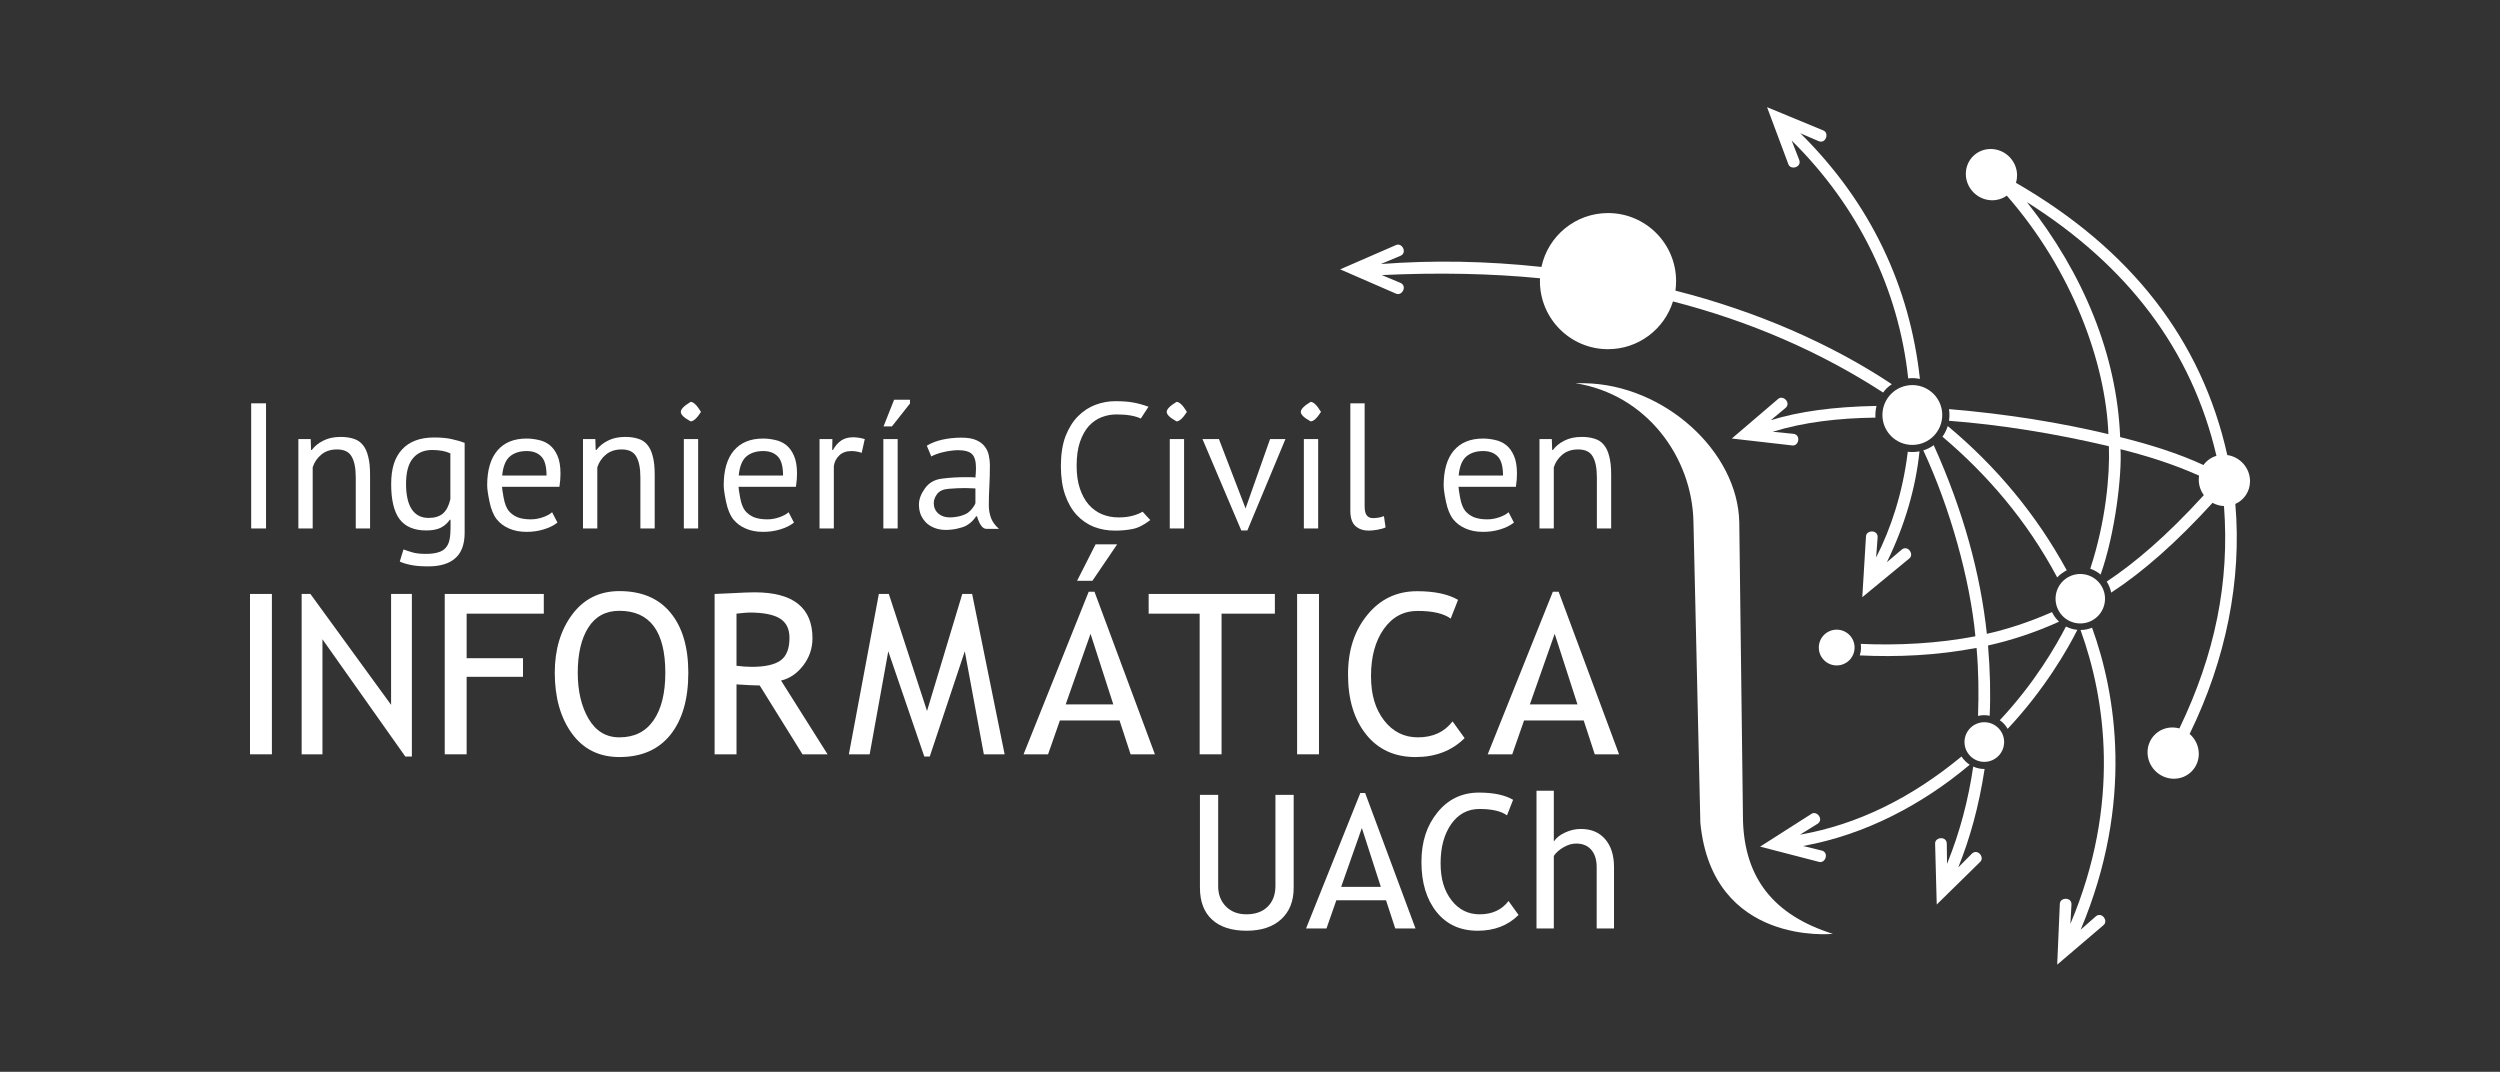 <?xml version="1.0" encoding="UTF-8"?>
<svg id="Layer_2" data-name="Layer 2" xmlns="http://www.w3.org/2000/svg" viewBox="0 0 2047 877.61">
  <rect x="0" y="0" width="2047" height="877.61" fill="#333333" stroke="none"/>
  <g id="Logos-IngCivilInformatica">
    <g id="Logo-IngCivilInformatica-Oficial-Blanco">
      <rect y="0" width="2047" height="877.61" style="fill: none;"/>
      <g>
        <g>
          <rect x="204.7" y="486.33" width="17.93" height="131.3" style="fill: #fff;"/>
          <polygon points="331.86 619.43 264.02 523.44 264.02 617.63 246.99 617.63 246.99 486.33 254.16 486.33 320.22 577.12 320.22 486.33 337.24 486.33 337.24 619.43 331.86 619.43" style="fill: #fff; fill-rule: evenodd;"/>
          <polygon points="382.08 502.46 382.08 538.94 428.23 538.94 428.23 554.17 382.08 554.17 382.08 617.63 364.15 617.63 364.15 486.33 445.26 486.33 445.26 502.46 382.08 502.46" style="fill: #fff; fill-rule: evenodd;"/>
          <path d="M454.25,550.86c0-19.01,4.75-34.9,14.25-47.69,9.56-12.78,22.43-19.17,38.63-19.18,18.22,0,32.17,5.89,41.85,17.66,9.74,11.77,14.6,28.17,14.61,49.21,0,21.57-4.87,38.48-14.61,50.72-9.74,12.19-23.69,18.29-41.85,18.29-16.55,0-29.52-6.46-38.9-19.36-9.32-12.91-13.98-29.46-13.98-49.65Zm18.82,0c0,15.05,2.96,27.63,8.87,37.73,5.98,10.1,14.37,15.15,25.19,15.15,12.24,0,21.57-4.63,27.96-13.89,6.45-9.26,9.68-22.26,9.68-38.99,0-33.82-12.55-50.73-37.64-50.73-11.11,0-19.57,4.55-25.36,13.62-5.8,9.09-8.7,21.45-8.7,37.11Z" style="fill: #fff; fill-rule: evenodd;"/>
          <path d="M657.09,617.63l-35.04-56.37c-4.01,0-10.34-.3-19-.89v57.27h-17.93v-131.3c.66,0,5.29-.21,13.9-.63,8.66-.48,14.96-.72,18.91-.72,31.55,0,47.32,12.55,47.32,37.64,0,8.25-2.54,15.69-7.62,22.32-5.08,6.57-11.11,10.66-18.11,12.28l38.1,60.41h-20.53Zm-54.05-115.17v42.66c4.3,.6,8.48,.89,12.55,.89,10.75,0,18.58-1.73,23.48-5.2,4.9-3.46,7.35-9.65,7.35-18.55,0-7.35-2.63-12.64-7.89-15.87-5.26-3.23-13.56-4.84-24.91-4.84-1.79,0-5.32,.3-10.58,.9Z" style="fill: #fff; fill-rule: evenodd;"/>
          <polygon points="805.57 617.63 789.97 533.29 761.29 619.43 756.81 619.43 727.32 533.29 712.08 617.63 695.05 617.63 719.61 486.33 727.77 486.33 759.05 582.14 787.91 486.33 795.98 486.33 822.59 617.63 805.57 617.63" style="fill: #fff; fill-rule: evenodd;"/>
          <path d="M925.73,617.63l-9.05-27.7h-48.84l-9.68,27.7h-20.07l53.33-133.1h4.75l49.47,133.1h-19.9Zm-32.8-98.68l-20.35,57.81h38.99l-18.64-57.81Zm21.78-73.23l-20.26,29.85h-12.55l15.15-29.85h17.66Z" style="fill: #fff; fill-rule: evenodd;"/>
          <polygon points="1000.21 502.46 1000.21 617.63 982.28 617.63 982.28 502.46 940.52 502.46 940.52 486.33 1043.86 486.33 1043.86 502.46 1000.21 502.46" style="fill: #fff; fill-rule: evenodd;"/>
          <rect x="1062.07" y="486.33" width="17.92" height="131.3" style="fill: #fff;"/>
          <path d="M1193.84,491.17l-6,15.33c-5.74-4.18-14.76-6.28-27.07-6.28-11.53,0-20.79,4.96-27.78,14.88-6.94,9.92-10.4,22.7-10.4,38.36s3.56,27.07,10.66,36.39c7.18,9.26,16.41,13.89,27.7,13.89,12.31,0,21.77-4.36,28.41-13.08l9.86,13.71c-10.39,10.34-23.78,15.5-40.15,15.51-17.15,0-30.65-6.19-40.51-18.56-9.86-12.37-14.79-28.68-14.79-48.94s5.26-35.88,15.77-48.85c10.52-12.96,24.11-19.44,40.78-19.45,14.28,0,25.45,2.37,33.52,7.08Z" style="fill: #fff; fill-rule: evenodd;"/>
          <path d="M1305.79,617.63l-9.05-27.7h-48.84l-9.68,27.7h-20.08l53.33-133.1h4.75l49.47,133.1h-19.89Zm-32.81-98.68l-20.34,57.81h38.99l-18.65-57.81Z" style="fill: #fff; fill-rule: evenodd;"/>
        </g>
        <g>
          <rect x="205.67" y="330.24" width="12.15" height="102.47" style="fill: #fff;"/>
          <path d="M291.3,432.7v-41.72c0-7.61-1.12-13.32-3.36-17.13-2.16-3.9-6.16-5.85-12.01-5.85-5.17,0-9.47,1.41-12.88,4.25-3.32,2.73-5.66,6.19-7.02,10.39v50.06h-11.72v-73.19h10.1l.29,8.93h.59c2.34-3.12,5.46-5.66,9.37-7.62,4-2.05,8.74-3.07,14.2-3.07,4,0,7.51,.49,10.54,1.47,3.02,.88,5.51,2.49,7.46,4.83,2.05,2.34,3.56,5.52,4.54,9.52,1.07,3.9,1.61,8.88,1.61,14.93v44.21h-11.72Z" style="fill: #fff; fill-rule: evenodd;"/>
          <path d="M380.46,436.07c0,9.47-2.53,16.45-7.61,20.94-4.98,4.49-12.4,6.74-22.25,6.74-5.86,0-10.59-.39-14.2-1.17-3.51-.68-6.54-1.61-9.08-2.78l3.07-9.95c2.25,.88,4.74,1.71,7.47,2.49,2.73,.78,6.29,1.18,10.69,1.18,4.1,0,7.42-.4,9.95-1.18,2.64-.68,4.73-1.91,6.3-3.66,1.56-1.66,2.63-3.86,3.22-6.59,.58-2.63,.88-5.8,.88-9.51v-7.03h-.59c-1.95,2.83-4.44,5.03-7.47,6.58-3.02,1.47-6.98,2.2-11.86,2.2-9.86,0-17.13-3.07-21.81-9.22-4.59-6.15-6.88-15.72-6.88-28.7s2.97-21.96,8.92-28.4c5.96-6.54,14.74-9.8,26.35-9.8,5.56,0,10.3,.43,14.2,1.31,4,.88,7.56,1.9,10.69,3.08v73.48Zm-29.42-12c4.97,0,8.88-1.22,11.71-3.66,2.83-2.54,4.83-6.44,6.01-11.71v-37.47c-3.9-1.85-8.88-2.78-14.93-2.78-6.63,0-11.86,2.24-15.66,6.73-3.81,4.49-5.71,11.52-5.71,21.09,0,4.09,.34,7.85,1.03,11.27,.68,3.42,1.76,6.35,3.22,8.78,1.47,2.45,3.37,4.34,5.71,5.71,2.35,1.36,5.23,2.05,8.64,2.05Z" style="fill: #fff; fill-rule: evenodd;"/>
          <path d="M456.43,427.88c-2.93,2.34-6.64,4.2-11.13,5.56-4.39,1.36-9.08,2.05-14.05,2.05-5.56,0-10.39-.92-14.49-2.78-4.1-1.75-7.47-4.3-10.11-7.6-2.64-3.42-4.58-8.2-5.85-14.35-1.27-6.14-1.9-10.59-1.9-13.32,0-12.49,2.79-22.01,8.35-28.54,5.56-6.54,13.52-9.81,23.86-9.81,3.32,0,6.64,.39,9.95,1.17,3.32,.69,6.29,2.06,8.93,4.1,2.64,2.05,4.79,4.98,6.45,8.78,1.66,3.71,2.49,8.64,2.49,14.78,0,3.22-.29,6.79-.88,10.69h-46.99c0,1.17,.44,4.14,1.31,8.93,.88,4.78,2.25,8.34,4.1,10.69,1.85,2.24,4.25,4,7.18,5.27,3.02,1.17,6.68,1.75,10.98,1.75,3.32,0,6.64-.59,9.95-1.75,3.31-1.17,5.8-2.54,7.46-4.1l4.4,8.49Zm-25.18-58.56c-5.76,0-10.39,1.52-13.9,4.53-3.42,3.03-5.46,8.2-6.15,15.52h36.31c0-7.42-1.41-12.59-4.25-15.52-2.83-3.02-6.83-4.53-12-4.53Z" style="fill: #fff; fill-rule: evenodd;"/>
          <path d="M524.35,432.7v-41.72c0-7.61-1.12-13.32-3.37-17.13-2.15-3.9-6.15-5.85-12-5.85-5.17,0-9.47,1.41-12.88,4.25-3.32,2.73-5.66,6.19-7.03,10.39v50.06h-11.71v-73.19h10.1l.29,8.93h.59c2.34-3.12,5.47-5.66,9.37-7.62,4-2.05,8.74-3.07,14.2-3.07,4,0,7.51,.49,10.54,1.47,3.02,.88,5.51,2.49,7.46,4.83,2.05,2.34,3.56,5.52,4.55,9.52,1.07,3.9,1.61,8.88,1.61,14.93v44.21h-11.72Z" style="fill: #fff; fill-rule: evenodd;"/>
          <path d="M559.93,359.51h11.71v73.19h-11.71v-73.19Zm-2.49-22.25c0-2.24,2.68-4.97,8.04-8.2,2.35,0,5.18,2.73,8.49,8.2-3.32,5.17-6.15,7.76-8.49,7.76-5.37-2.93-8.04-5.51-8.04-7.76Z" style="fill: #fff; fill-rule: evenodd;"/>
          <path d="M650.1,427.88c-2.92,2.34-6.63,4.2-11.12,5.56-4.4,1.36-9.08,2.05-14.06,2.05-5.56,0-10.4-.92-14.49-2.78-4.1-1.75-7.46-4.3-10.1-7.6-2.63-3.42-4.58-8.2-5.85-14.35-1.27-6.14-1.9-10.59-1.9-13.32,0-12.49,2.78-22.01,8.34-28.54,5.57-6.54,13.52-9.81,23.87-9.81,3.32,0,6.64,.39,9.95,1.17,3.32,.69,6.3,2.06,8.93,4.1,2.63,2.05,4.78,4.98,6.43,8.78,1.67,3.71,2.5,8.64,2.5,14.78,0,3.22-.3,6.79-.89,10.69h-46.99c0,1.17,.44,4.14,1.32,8.93,.88,4.78,2.25,8.34,4.1,10.69,1.85,2.24,4.24,4,7.17,5.27,3.03,1.17,6.69,1.75,10.98,1.75,3.32,0,6.63-.59,9.95-1.75,3.32-1.17,5.8-2.54,7.47-4.1l4.38,8.49Zm-25.17-58.56c-5.76,0-10.4,1.52-13.91,4.53-3.42,3.03-5.46,8.2-6.15,15.52h36.3c0-7.42-1.41-12.59-4.25-15.52-2.83-3.02-6.83-4.53-12-4.53Z" style="fill: #fff; fill-rule: evenodd;"/>
          <path d="M705.58,370.78c-2.92-.98-5.71-1.46-8.34-1.46-4.19,0-7.51,1.17-9.96,3.51-2.44,2.24-3.95,5.12-4.53,8.64v51.23h-11.72v-73.19h10.54l-.15,8.93h.59c1.86-3.32,4.06-5.85,6.59-7.62,2.64-1.85,5.95-2.78,9.96-2.78,2.83,0,6,.49,9.51,1.47l-2.49,11.27Z" style="fill: #fff; fill-rule: evenodd;"/>
          <path d="M723.29,359.51h11.72v73.19h-11.72v-73.19Zm8.79-32.2h13.03v3.07l-14.78,18.74h-6.88l8.64-21.81Z" style="fill: #fff; fill-rule: evenodd;"/>
          <path d="M758.86,364.93c3.71-2.24,8-3.9,12.89-4.97,4.98-1.07,10.15-1.61,15.51-1.61,5.07,0,9.13,.68,12.15,2.05,3.12,1.36,5.47,3.17,7.02,5.41,1.66,2.15,2.73,4.54,3.22,7.18,.59,2.64,.87,5.27,.87,7.91,0,5.85-.14,11.56-.44,17.13-.29,5.56-.44,10.83-.44,15.81,0,3.61,.63,7.13,1.9,10.54,1.37,3.32,3.52,6.2,6.45,8.64h-10.39c-3.03,0-5.56-3.41-7.62-10.25h-.73c-.89,1.37-2.01,2.73-3.37,4.1-1.27,1.27-2.83,2.44-4.68,3.51-1.85,.98-4.34,1.81-7.46,2.49-3.12,.68-6.25,1.03-9.37,1.03s-6.05-.49-8.78-1.47c-2.64-.97-4.93-2.34-6.88-4.1-1.95-1.85-3.51-4.05-4.68-6.58-1.07-2.54-1.61-5.42-1.61-8.64,0-4.3,1.66-8.73,4.98-13.32,3.32-4.59,8-7.22,14.05-7.9,6.05-.79,12.44-1.18,19.17-1.18h3.96c1.36,0,2.73,.1,4.1,.29,.29-2.93,.44-5.56,.44-7.9,0-5.37-1.08-9.12-3.22-11.27-2.15-2.14-6.05-3.22-11.71-3.22-1.66,0-3.46,.15-5.42,.44-1.85,.2-3.81,.54-5.86,1.03-1.95,.39-3.85,.92-5.71,1.61-1.76,.59-3.32,1.27-4.68,2.05l-3.66-8.79Zm18.74,58.71c2.73,0,5.52-.34,8.34-1.03,2.83-.78,5.03-1.71,6.59-2.78,1.56-1.17,2.83-2.44,3.8-3.81,1.07-1.36,1.85-2.68,2.34-3.95v-12.15c-1.36-.1-2.78-.15-4.24-.15-1.37-.1-2.73-.14-4.1-.14-4.4,0-8.84,.2-13.33,.59-4.49,.29-7.7,1.71-9.66,4.24-1.86,2.54-2.78,5.03-2.78,7.47,0,3.42,1.22,6.25,3.66,8.49,2.44,2.15,5.56,3.22,9.37,3.22Z" style="fill: #fff; fill-rule: evenodd;"/>
          <path d="M941.85,425.83c-5.17,4-10.01,6.44-14.5,7.32-4.49,.88-9.27,1.32-14.35,1.32-6.14,0-11.91-1.03-17.27-3.07-5.37-2.15-10.05-5.37-14.05-9.66-4-4.3-7.18-9.76-9.52-16.4-2.34-6.73-3.51-14.68-3.51-23.86s1.26-17.67,3.8-24.3c2.64-6.73,6.05-12.19,10.25-16.39,4.29-4.3,9.08-7.42,14.35-9.37s10.64-2.93,16.1-2.93c5.86,0,10.64,.34,14.35,1.03,3.71,.59,8,1.75,12.88,3.51l-6.29,9.67c-4.68-2.25-11.37-3.37-20.05-3.37-4,0-7.95,.73-11.86,2.19-3.9,1.47-7.42,3.86-10.54,7.18-3.03,3.32-5.46,7.66-7.32,13.03-1.86,5.37-2.78,11.95-2.78,19.76,0,7.03,.88,13.18,2.64,18.45,1.76,5.27,4.15,9.66,7.18,13.17,3.12,3.52,6.73,6.15,10.83,7.91,4.2,1.75,8.74,2.64,13.61,2.64,4.39,0,8.2-.44,11.42-1.32,3.32-.88,6.1-2,8.34-3.37l6.3,6.88Z" style="fill: #fff; fill-rule: evenodd;"/>
          <path d="M957.8,359.51h11.72v73.19h-11.72v-73.19Zm-2.49-22.25c0-2.24,2.68-4.97,8.05-8.2,2.34,0,5.17,2.73,8.48,8.2-3.31,5.17-6.14,7.76-8.48,7.76-5.37-2.93-8.05-5.51-8.05-7.76Z" style="fill: #fff; fill-rule: evenodd;"/>
          <polygon points="1019.87 416.31 1039.93 359.51 1052.52 359.51 1021.34 434.32 1016.36 434.32 984.59 359.51 998.06 359.51 1019.87 416.31" style="fill: #fff; fill-rule: evenodd;"/>
          <path d="M1067.6,359.51h11.71v73.19h-11.71v-73.19Zm-2.49-22.25c0-2.24,2.68-4.97,8.04-8.2,2.34,0,5.17,2.73,8.49,8.2-3.32,5.17-6.14,7.76-8.49,7.76-5.37-2.93-8.04-5.51-8.04-7.76Z" style="fill: #fff; fill-rule: evenodd;"/>
          <path d="M1117.37,414.7c0,3.42,.59,5.86,1.75,7.32,1.17,1.47,2.83,2.2,4.98,2.2,1.27,0,2.63-.1,4.1-.29,1.46-.2,3.12-.64,4.98-1.32l1.32,9.22c-1.57,.78-3.76,1.41-6.59,1.9-2.73,.49-5.13,.73-7.18,.73-4.39,0-8-1.22-10.83-3.66-2.83-2.54-4.25-6.78-4.25-12.74v-87.83h11.71v84.46Z" style="fill: #fff; fill-rule: evenodd;"/>
          <path d="M1239.6,427.88c-2.93,2.34-6.64,4.2-11.13,5.56-4.39,1.36-9.08,2.05-14.05,2.05-5.57,0-10.39-.92-14.5-2.78-4.1-1.75-7.46-4.3-10.1-7.6-2.64-3.42-4.59-8.2-5.86-14.35-1.27-6.14-1.89-10.59-1.89-13.32,0-12.49,2.78-22.01,8.34-28.54,5.56-6.54,13.51-9.81,23.86-9.81,3.32,0,6.63,.39,9.95,1.17,3.32,.69,6.3,2.06,8.93,4.1,2.64,2.05,4.78,4.98,6.45,8.78,1.65,3.71,2.49,8.64,2.49,14.78,0,3.22-.29,6.79-.88,10.69h-46.98c0,1.17,.44,4.14,1.31,8.93,.87,4.78,2.25,8.34,4.1,10.69,1.85,2.24,4.24,4,7.18,5.27,3.03,1.17,6.69,1.75,10.98,1.75,3.31,0,6.63-.59,9.95-1.75,3.31-1.17,5.81-2.54,7.46-4.1l4.4,8.49Zm-25.18-58.56c-5.77,0-10.39,1.52-13.91,4.53-3.42,3.03-5.46,8.2-6.15,15.52h36.31c0-7.42-1.41-12.59-4.24-15.52-2.83-3.02-6.83-4.53-12-4.53Z" style="fill: #fff; fill-rule: evenodd;"/>
          <path d="M1307.52,432.7v-41.72c0-7.61-1.12-13.32-3.37-17.13-2.14-3.9-6.14-5.85-12-5.85-5.17,0-9.46,1.41-12.88,4.25-3.31,2.73-5.66,6.19-7.03,10.39v50.06h-11.71v-73.19h10.1l.29,8.93h.59c2.34-3.12,5.46-5.66,9.37-7.62,4-2.05,8.73-3.07,14.19-3.07,4.01,0,7.52,.49,10.54,1.47,3.03,.88,5.51,2.49,7.46,4.83,2.05,2.34,3.57,5.52,4.54,9.52,1.07,3.9,1.61,8.88,1.61,14.93v44.21h-11.71Z" style="fill: #fff; fill-rule: evenodd;"/>
        </g>
        <g>
          <path d="M982.51,650.82h14.93v74.89c0,6.67,2.12,12.17,6.35,16.5,4.23,4.28,9.83,6.42,16.8,6.42,7.36,0,13.16-2.09,17.39-6.27,4.23-4.18,6.35-9.86,6.35-17.02v-74.52h14.93v76.09c0,11.05-3.46,19.69-10.38,25.91-6.87,6.18-16.26,9.25-28.15,9.26-12.24,0-21.68-3.03-28.29-9.11-6.62-6.07-9.93-14.78-9.93-26.13v-76.02Z" style="fill: #fff; fill-rule: evenodd;"/>
          <path d="M1142.42,760.21l-7.54-23.07h-40.69l-8.06,23.07h-16.73l44.43-110.88h3.96l41.22,110.88h-16.57Zm-27.33-82.21l-16.95,48.16h32.48l-15.53-48.16Z" style="fill: #fff; fill-rule: evenodd;"/>
          <path d="M1238.93,654.85l-5.01,12.77c-4.78-3.49-12.29-5.22-22.55-5.23-9.61,0-17.32,4.13-23.15,12.4-5.77,8.27-8.66,18.92-8.66,31.96s2.96,22.55,8.88,30.32c5.97,7.72,13.66,11.57,23.07,11.57,10.25,0,18.15-3.63,23.67-10.9l8.22,11.43c-8.66,8.61-19.81,12.91-33.45,12.92-14.29,0-25.54-5.15-33.75-15.45-8.22-10.31-12.32-23.9-12.32-40.77s4.38-29.89,13.14-40.7c8.76-10.8,20.08-16.2,33.98-16.2,11.9,0,21.2,1.97,27.93,5.9Z" style="fill: #fff; fill-rule: evenodd;"/>
          <path d="M1307.36,760.21v-50.25c0-5.97-1.47-10.68-4.41-14.11-2.94-3.43-7.07-5.15-12.39-5.15-3.44,0-6.9,1.02-10.38,3.06-3.44,2-6.08,4.34-7.92,7.02v59.44h-14.18v-112.75h14.18v41.59c1.89-2.94,4.93-5.38,9.11-7.32,4.23-2,8.59-2.99,13.07-2.99,8.46,0,15.08,2.79,19.86,8.36,4.83,5.58,7.25,13.19,7.25,22.85v50.25h-14.19Z" style="fill: #fff; fill-rule: evenodd;"/>
        </g>
        <path d="M1804.26,380.66c2.58-3.52,6.27-6.15,10.56-7.43-20.22-86.75-72.66-155.65-155.22-207.75,46.43,58.55,73.74,125.36,76.38,192.41,23.75,5.9,47.63,13.31,68.18,22.85l.11-.08Zm-45.87,235.37c0-11.59,9.39-20.71,20.99-20.37,1.76,.05,3.47,.32,5.1,.77,29.28-60.82,41.24-120.06,36.51-182.07-3.38-.15-6.55-1.09-9.36-2.63-29.24,32.01-56.47,56.18-82.99,73.51-.69-3.3-1.92-6.31-3.67-9.03,22.95-15.28,48.49-36.82,79.52-70.78-2.61-3.57-4.15-7.96-4.15-12.66,0-1.14,.09-2.24,.26-3.33-22.22-9.88-42.89-16.22-64.33-21.63,1.16,20.64-4.12,68.37-16.31,102.7-1.93-1.82-4.75-3.44-8.45-4.86,12.73-38.8,16.11-76.45,15.24-100.3-44.9-10.56-89.16-17.65-130.93-20.81,.48-2.94,.49-6.13,.04-9.56,48.07,4,91.73,11.24,130.5,20.49-2.23-58.25-29.36-133.76-83.22-195.29-3.51,2.51-7.84,3.93-12.54,3.79-11.59-.34-20.99-10.01-20.99-21.6s9.39-20.71,20.99-20.36c11.58,.34,20.98,10.01,20.98,21.59,0,2.13-.31,4.17-.9,6.1,94.53,54.57,152.06,128.94,173.02,222.9,10.48,1.48,18.62,10.61,18.62,21.4,0,8.39-4.92,15.48-12.04,18.64,5.45,62.36-7.74,127.72-37.42,188.3,4.59,3.98,7.51,9.85,7.51,16.31,0,11.59-9.39,20.71-20.98,20.37-11.59-.34-20.99-10.01-20.99-21.6Z" style="fill: #fff;"/>
        <path d="M1500.75,764.64s-98.69,10.41-108.5-90.94l-5.65-246.33c-.97-52.98-38.39-104.44-96.58-113.58h7.35c65.36,1.07,125.7,55.97,126.75,113.96l3.05,244.41c1.44,46.27,24.45,77.01,73.57,92.47Z" style="fill: #fff; fill-rule: evenodd;"/>
        <path d="M1371.83,237.96c66.63,16.94,127.46,43.56,177.2,76.63-3.14,2.08-5.5,4.36-7.1,6.84-51.63-33.48-109-58.35-172.09-74.63-7.07,22.66-28.22,39.11-53.21,39.11-30.78,0-55.74-24.95-55.74-55.73l.05-2.34c-40.16-3.92-83.33-4.79-129.51-2.61l14.83,6.2c6.54,2.4,1.72,11.44-3.36,8.95l-38.05-16.57-7.52-3.27,7.52-3.27,38.06-16.57c5.08-2.49,9.9,6.55,3.36,8.95l-15.67,6.55c42.6-3.27,86.45-2.5,131.53,2.36,5.34-25.2,27.72-44.11,54.52-44.11,30.77,0,55.73,24.95,55.73,55.73,0,2.64-.19,5.24-.54,7.78Z" style="fill: #fff;"/>
        <path d="M1446.88,87.76l7.58,3.14,38.35,15.86c5.32,1.93,2.16,11.67-4.1,8.64l-14.58-6.28c57.93,57.21,89.65,125.88,97.9,201.15-3.4-.72-6.59-.87-9.59-.43-7.72-72.15-40.17-140.19-95.44-194.79l6.04,15.48c2.82,6.37-7.03,9.19-8.77,3.81l-14.52-38.88-2.87-7.68Z" style="fill: #fff;"/>
        <path d="M1418.01,359.05l6.24-5.33,31.55-26.97c4.13-3.86,11.38,3.38,5.83,7.58l-11.74,9.75c23.03-7.18,51.5-11.06,86.57-11.72-.74,3.23-1.03,6.42-.87,9.58-30.29,.42-58.41,3.64-84.11,11.58l16.52,1.65c6.96,.38,4.99,10.43-.59,9.54l-41.24-4.72-8.15-.94Z" style="fill: #fff;"/>
        <path d="M1524.85,488.95l.5-8.19,2.51-41.43c.09-5.65,10.33-5.84,9.51,1.08l-1.21,16.09c12.25-24.05,21.85-53.15,25.94-86.6,3.09,.38,6.28,.28,9.59-.32-3.09,29.91-11.97,60.54-26.71,90.73l11.81-10.01c5.1-4.74,10.98,3.66,6.45,7.05l-32.04,26.39-6.34,5.22Z" style="fill: #fff;"/>
        <path d="M1574.81,368.76c2.91-.84,5.76-2.25,8.53-4.24,24.34,53.95,38.34,105.85,43.49,154.46,16.26-3.68,33.91-9.26,53.36-17.79,1.42,2.97,3.34,5.58,5.77,7.84-20.23,9.16-39.76,15.41-58.16,19.51,1.72,20.93,2.18,39.85,1.35,57.52-3.16-.68-6.33-.65-9.53,.12,.64-18.67,.48-36.13-1.21-55.67-32.83,6.18-64.42,7.62-95.66,6.14,1.03-3.07,1.31-6.22,.82-9.44,30.57,1.37,63.42-.32,93.89-6.23-4.4-46.78-20.9-105.61-42.66-152.23Z" style="fill: #fff; fill-rule: evenodd;"/>
        <path d="M1590.46,357.56c1.77-2.3,3.22-5.21,4.36-8.72,40.09,33.44,72.72,72.77,97.44,118.13-3.1,1.59-5.71,3.53-7.82,5.81-24.73-46.38-57.03-83.93-93.97-115.23Z" style="fill: #fff; fill-rule: evenodd;"/>
        <path d="M1691.6,513c3.11,1.56,6.23,2.45,9.33,2.71-7.5,15.11-26.56,48.58-57.05,81.06-1.7-2.92-3.85-5.28-6.44-7.06,28.76-30.75,45.83-60.64,54.16-76.71Z" style="fill: #fff; fill-rule: evenodd;"/>
        <path d="M1684.44,789.85l.35-8.19,1.79-41.47c0-5.65,10.23-6.02,9.52,.91l-.88,15.39c41.63-98.49,28.71-184.45,8.32-240.65,3.28-.03,6.43-.65,9.45-1.87,19.45,53.68,34.64,142.83-9.33,247.24l12.03-10.57c5.02-4.83,11.04,3.46,6.57,6.94l-31.57,26.94-6.25,5.32Z" style="fill: #fff;"/>
        <path d="M1441.17,693.21l6.92-4.41,34.99-22.32c4.63-3.25,10.8,4.92,4.72,8.31l-13.99,8.65c46.65-8.19,90.71-29.7,132.26-64.01,1.87,2.82,4.12,5.07,6.74,6.74-38.36,32.23-84.99,57.24-136.46,66.53l14.86,3.62c6.84,1.34,3.49,11.03-1.92,9.36l-40.18-10.41-7.94-2.06Z" style="fill: #fff;"/>
        <path d="M1585.8,740.61l-.22-8.2-1.11-41.49c-.4-5.65,9.78-6.73,9.56,.24l.2,16.15c10.64-26.04,17.54-52.98,21.44-79.63,2.99,1.34,6.09,2,9.33,1.97-4.73,30.9-12.03,56.83-21.56,80.56l10.8-10.89c4.67-5.17,11.25,2.68,7.04,6.47l-29.62,29.08-5.86,5.75Z" style="fill: #fff;"/>
        <circle cx="1565.82" cy="339.8" r="24.5" style="fill: #fff;"/>
        <circle cx="1703.47" cy="490.27" r="20.25" transform="translate(1148.63 2173.82) rotate(-87.82)" style="fill: #fff;"/>
        <path d="M1608.53,607.58c0-8.96,7.27-16.23,16.23-16.23s16.23,7.27,16.23,16.23-7.27,16.23-16.23,16.23-16.23-7.27-16.23-16.23Z" style="fill: #fff; fill-rule: evenodd;"/>
        <path d="M1489.24,530.21c0-8.1,6.56-14.65,14.65-14.65s14.65,6.56,14.65,14.65-6.56,14.65-14.65,14.65-14.65-6.56-14.65-14.65Z" style="fill: #fff; fill-rule: evenodd;"/>
      </g>
    </g>
  </g>
</svg>